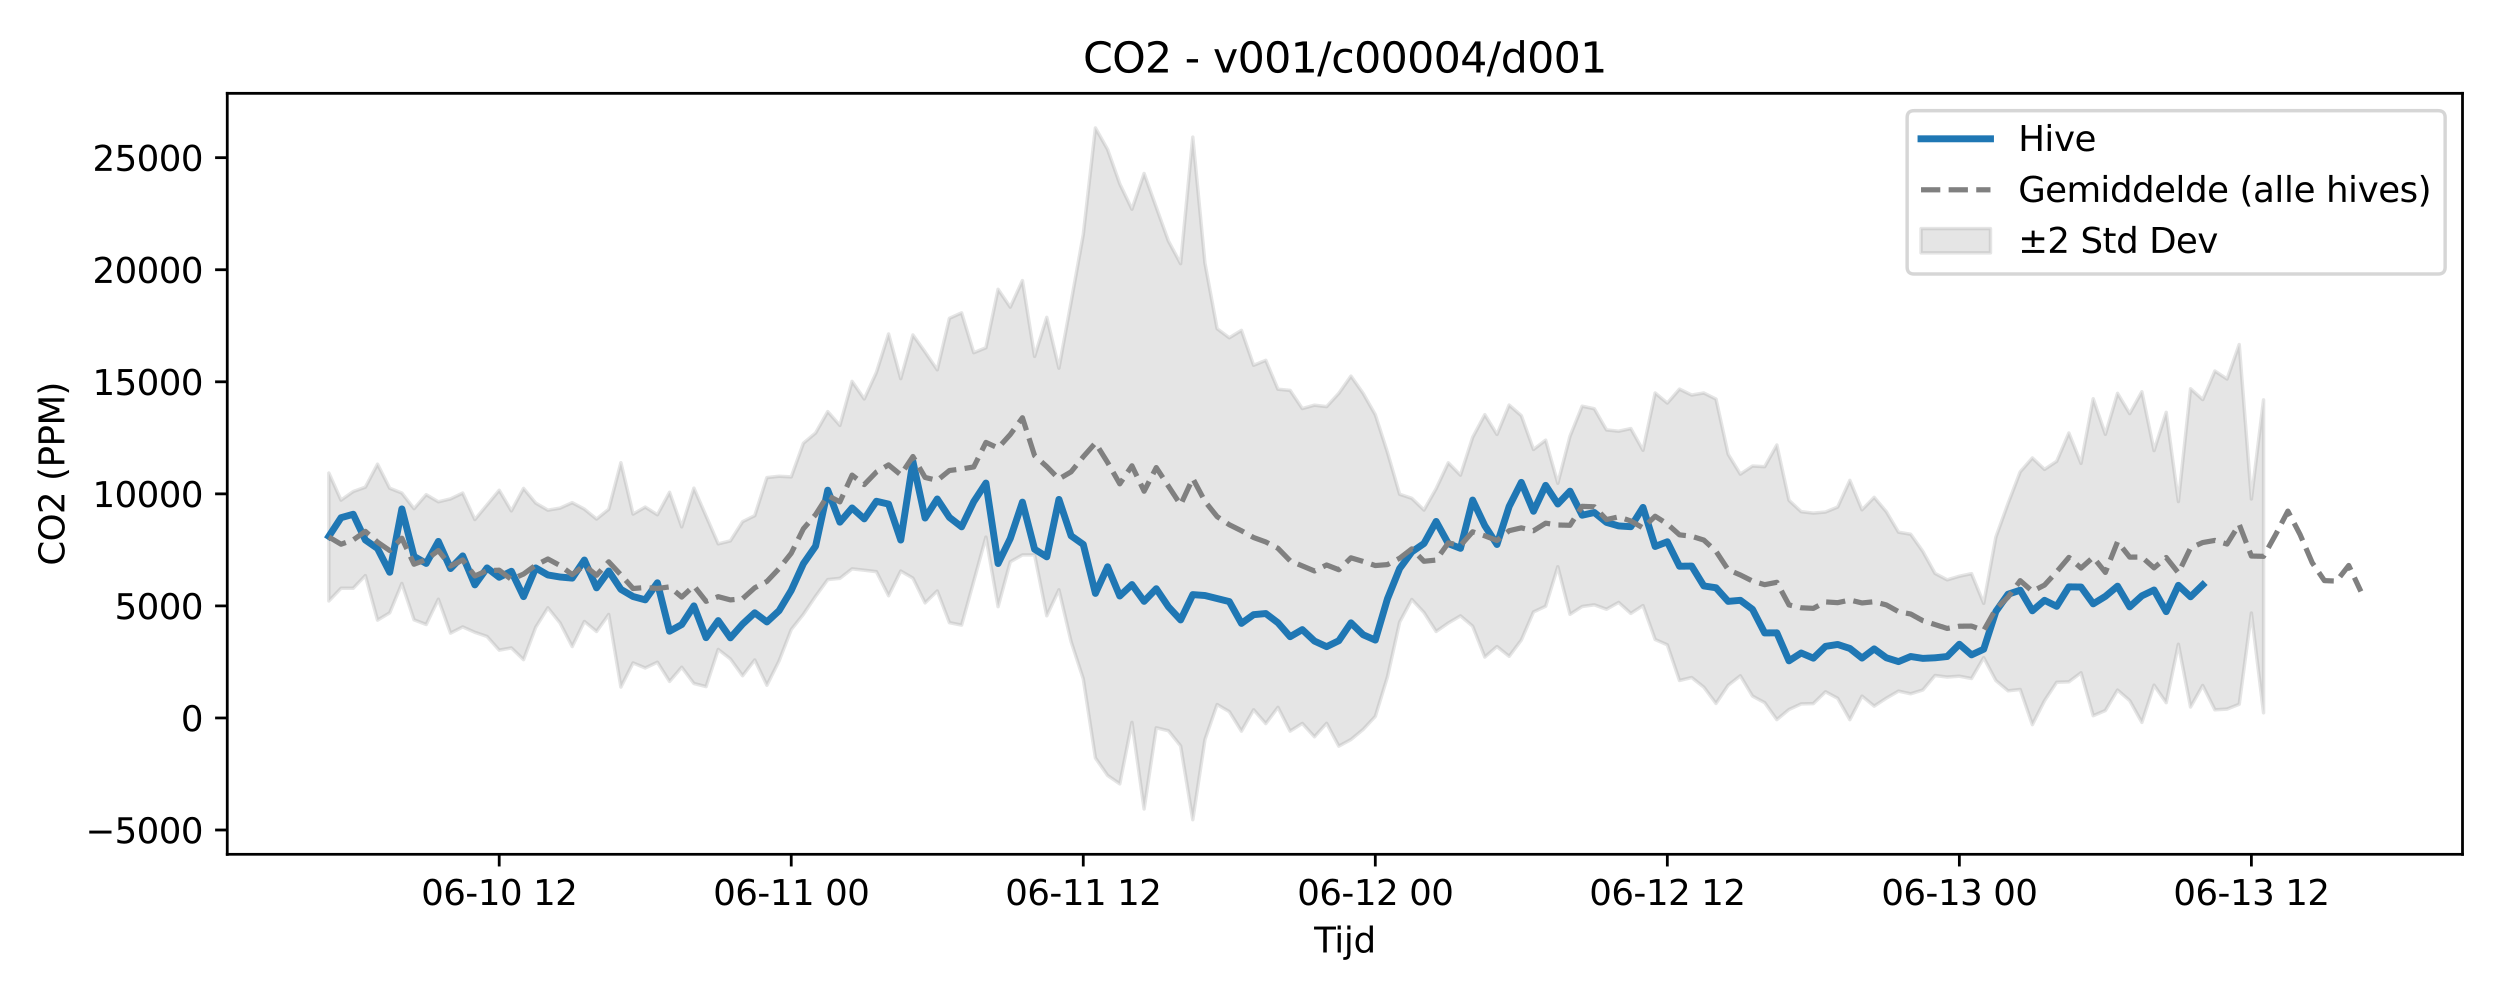 <?xml version="1.0" encoding="utf-8" standalone="no"?>
<!DOCTYPE svg PUBLIC "-//W3C//DTD SVG 1.1//EN"
  "http://www.w3.org/Graphics/SVG/1.1/DTD/svg11.dtd">
<svg xmlns:xlink="http://www.w3.org/1999/xlink" width="720pt" height="288pt" viewBox="0 0 720 288" xmlns="http://www.w3.org/2000/svg" version="1.1">
 <defs>
  <style type="text/css">*{stroke-linejoin: round; stroke-linecap: butt}</style>
 </defs>
 <g id="figure_1">
  <g id="patch_1">
   <path d="M 0 288 
L 720 288 
L 720 0 
L 0 0 
z
" style="fill: #ffffff"/>
  </g>
  <g id="axes_1">
   <g id="patch_2">
    <path d="M 65.45 246.04 
L 709.2 246.04 
L 709.2 26.88 
L 65.45 26.88 
z
" style="fill: #ffffff"/>
   </g>
   <g id="FillBetweenPolyCollection_1">
    <defs>
     <path id="mb6dc2df56d" d="M 94.711 -151.771 
L 94.711 -114.925 
L 98.216 -118.574 
L 101.72 -118.573 
L 105.224 -122.231 
L 108.729 -109.398 
L 112.233 -111.501 
L 115.737 -119.966 
L 119.242 -109.494 
L 122.746 -108.139 
L 126.251 -115.425 
L 129.755 -105.657 
L 133.259 -107.45 
L 136.764 -105.893 
L 140.268 -104.692 
L 143.772 -100.757 
L 147.277 -101.395 
L 150.781 -98.008 
L 154.285 -107.343 
L 157.79 -112.953 
L 161.294 -108.597 
L 164.798 -101.781 
L 168.303 -109.017 
L 171.807 -106.128 
L 175.312 -111.037 
L 178.816 -90.12 
L 182.32 -97.076 
L 185.825 -95.622 
L 189.329 -97.276 
L 192.833 -91.741 
L 196.338 -95.83 
L 199.842 -91.153 
L 203.346 -90.254 
L 206.851 -100.965 
L 210.355 -98.223 
L 213.859 -93.38 
L 217.364 -97.934 
L 220.868 -90.638 
L 224.372 -97.667 
L 227.877 -106.684 
L 231.381 -111.089 
L 234.886 -116.275 
L 238.39 -121.079 
L 241.894 -121.437 
L 245.399 -124.173 
L 248.903 -123.781 
L 252.407 -123.364 
L 255.912 -116.416 
L 259.416 -123.534 
L 262.92 -121.498 
L 266.425 -114.367 
L 269.929 -117.801 
L 273.433 -108.666 
L 276.938 -107.972 
L 280.442 -120.616 
L 283.947 -133.316 
L 287.451 -113.282 
L 290.955 -126.2 
L 294.46 -128.179 
L 297.964 -128.191 
L 301.468 -110.651 
L 304.973 -118.142 
L 308.477 -103.223 
L 311.981 -92.496 
L 315.486 -69.696 
L 318.99 -64.666 
L 322.494 -62.239 
L 325.999 -79.957 
L 329.503 -55.011 
L 333.007 -78.392 
L 336.512 -77.546 
L 340.016 -73.177 
L 343.521 -51.922 
L 347.025 -75.005 
L 350.529 -85.092 
L 354.034 -83.055 
L 357.538 -77.421 
L 361.042 -83.582 
L 364.547 -79.598 
L 368.051 -84.281 
L 371.555 -77.422 
L 375.06 -79.65 
L 378.564 -75.801 
L 382.068 -79.687 
L 385.573 -73.108 
L 389.077 -75.015 
L 392.582 -77.904 
L 396.086 -81.676 
L 399.59 -93.076 
L 403.095 -108.819 
L 406.599 -115.348 
L 410.103 -111.6 
L 413.608 -106.134 
L 417.112 -108.563 
L 420.616 -110.634 
L 424.121 -107.655 
L 427.625 -98.771 
L 431.129 -101.799 
L 434.634 -98.973 
L 438.138 -103.654 
L 441.643 -111.756 
L 445.147 -113.401 
L 448.651 -124.785 
L 452.156 -111.068 
L 455.66 -113.334 
L 459.164 -113.804 
L 462.669 -112.538 
L 466.173 -114.497 
L 469.677 -111.329 
L 473.182 -113.607 
L 476.686 -103.821 
L 480.19 -102.284 
L 483.695 -92.008 
L 487.199 -92.876 
L 490.703 -90.093 
L 494.208 -85.402 
L 497.712 -90.636 
L 501.217 -93.378 
L 504.721 -87.522 
L 508.225 -85.632 
L 511.73 -80.746 
L 515.234 -83.663 
L 518.738 -85.271 
L 522.243 -85.357 
L 525.747 -88.766 
L 529.251 -86.881 
L 532.756 -80.733 
L 536.26 -87.517 
L 539.764 -84.635 
L 543.269 -86.926 
L 546.773 -88.957 
L 550.278 -88.186 
L 553.782 -89.285 
L 557.286 -93.455 
L 560.791 -93.008 
L 564.295 -93.257 
L 567.799 -92.583 
L 571.304 -98.587 
L 574.808 -92.006 
L 578.312 -89.046 
L 581.817 -89.426 
L 585.321 -79.298 
L 588.825 -86.197 
L 592.33 -91.508 
L 595.834 -91.632 
L 599.338 -94.239 
L 602.843 -81.875 
L 606.347 -83.371 
L 609.852 -89.257 
L 613.356 -86.231 
L 616.86 -79.944 
L 620.365 -90.668 
L 623.869 -85.626 
L 627.373 -102.457 
L 630.878 -84.372 
L 634.382 -90.582 
L 637.886 -83.574 
L 641.391 -83.785 
L 644.895 -85.173 
L 648.399 -111.45 
L 651.904 -82.704 
L 651.904 -172.849 
L 651.904 -172.849 
L 648.399 -144.279 
L 644.895 -188.782 
L 641.391 -178.84 
L 637.886 -181.147 
L 634.382 -172.909 
L 630.878 -176.045 
L 627.373 -143.543 
L 623.869 -169.256 
L 620.365 -158.229 
L 616.86 -175.183 
L 613.356 -168.871 
L 609.852 -174.723 
L 606.347 -162.918 
L 602.843 -173.167 
L 599.338 -154.547 
L 595.834 -163.296 
L 592.33 -155.156 
L 588.825 -152.813 
L 585.321 -156.11 
L 581.817 -152.105 
L 578.312 -142.998 
L 574.808 -133.292 
L 571.304 -114.235 
L 567.799 -122.789 
L 564.295 -122.047 
L 560.791 -121.007 
L 557.286 -122.864 
L 553.782 -129.186 
L 550.278 -134.143 
L 546.773 -134.725 
L 543.269 -140.629 
L 539.764 -144.773 
L 536.26 -141.183 
L 532.756 -149.661 
L 529.251 -141.977 
L 525.747 -140.536 
L 522.243 -140.228 
L 518.738 -140.643 
L 515.234 -143.904 
L 511.73 -159.85 
L 508.225 -153.591 
L 504.721 -153.787 
L 501.217 -151.448 
L 497.712 -157.179 
L 494.208 -173.07 
L 490.703 -174.824 
L 487.199 -174.232 
L 483.695 -175.935 
L 480.19 -171.914 
L 476.686 -174.825 
L 473.182 -158.313 
L 469.677 -164.585 
L 466.173 -163.812 
L 462.669 -164.189 
L 459.164 -170.283 
L 455.66 -171.023 
L 452.156 -162.359 
L 448.651 -148.821 
L 445.147 -161.242 
L 441.643 -158.556 
L 438.138 -168.297 
L 434.634 -171.347 
L 431.129 -162.874 
L 427.625 -168.583 
L 424.121 -162.036 
L 420.616 -151.157 
L 417.112 -154.72 
L 413.608 -147.27 
L 410.103 -141.106 
L 406.599 -144.491 
L 403.095 -145.648 
L 399.59 -157.707 
L 396.086 -168.566 
L 392.582 -174.713 
L 389.077 -179.682 
L 385.573 -174.726 
L 382.068 -170.892 
L 378.564 -171.31 
L 375.06 -170.341 
L 371.555 -175.572 
L 368.051 -175.903 
L 364.547 -184.232 
L 361.042 -182.8 
L 357.538 -192.86 
L 354.034 -190.712 
L 350.529 -193.347 
L 347.025 -212.213 
L 343.521 -248.52 
L 340.016 -212.056 
L 336.512 -218.574 
L 333.007 -228.282 
L 329.503 -238.042 
L 325.999 -227.746 
L 322.494 -235.054 
L 318.99 -244.946 
L 315.486 -251.158 
L 311.981 -220.424 
L 308.477 -201.003 
L 304.973 -181.959 
L 301.468 -196.606 
L 297.964 -185.353 
L 294.46 -207.194 
L 290.955 -199.543 
L 287.451 -204.684 
L 283.947 -187.857 
L 280.442 -186.425 
L 276.938 -197.906 
L 273.433 -196.319 
L 269.929 -181.488 
L 266.425 -186.629 
L 262.92 -191.543 
L 259.416 -178.943 
L 255.912 -191.816 
L 252.407 -180.768 
L 248.903 -173.107 
L 245.399 -178.162 
L 241.894 -165.482 
L 238.39 -169.464 
L 234.886 -163.301 
L 231.381 -160.363 
L 227.877 -150.656 
L 224.372 -150.837 
L 220.868 -150.455 
L 217.364 -139.494 
L 213.859 -137.759 
L 210.355 -132.231 
L 206.851 -131.363 
L 203.346 -139.393 
L 199.842 -147.418 
L 196.338 -136.262 
L 192.833 -146.226 
L 189.329 -139.749 
L 185.825 -141.965 
L 182.32 -139.939 
L 178.816 -154.752 
L 175.312 -141.346 
L 171.807 -138.514 
L 168.303 -141.375 
L 164.798 -143.241 
L 161.294 -141.664 
L 157.79 -141.074 
L 154.285 -143.122 
L 150.781 -147.345 
L 147.277 -140.862 
L 143.772 -146.812 
L 140.268 -142.6 
L 136.764 -138.37 
L 133.259 -146.004 
L 129.755 -144.327 
L 126.251 -143.481 
L 122.746 -145.54 
L 119.242 -141.504 
L 115.737 -146.01 
L 112.233 -147.397 
L 108.729 -154.323 
L 105.224 -147.706 
L 101.72 -146.436 
L 98.216 -143.962 
L 94.711 -151.771 
z
" style="stroke: #808080; stroke-opacity: 0.2"/>
    </defs>
    <g clip-path="url(#p65c68062e5)">
     <use xlink:href="#mb6dc2df56d" x="0" y="288" style="fill: #808080; fill-opacity: 0.2; stroke: #808080; stroke-opacity: 0.2"/>
    </g>
   </g>
   <g id="matplotlib.axis_1">
    <g id="xtick_1">
     <g id="line2d_1">
      <defs>
       <path id="m960868e80e" d="M 0 0 
L 0 3.5 
" style="stroke: #000000; stroke-width: 0.8"/>
      </defs>
      <g>
       <use xlink:href="#m960868e80e" x="143.772" y="246.04" style="stroke: #000000; stroke-width: 0.8"/>
      </g>
     </g>
     <g id="text_1">
      <!-- 06-10 12 -->
      <g transform="translate(121.292 260.638) scale(0.1 -0.1)">
       <defs>
        <path id="DejaVuSans-30" d="M 2034 4250 
Q 1547 4250 1301 3770 
Q 1056 3291 1056 2328 
Q 1056 1369 1301 889 
Q 1547 409 2034 409 
Q 2525 409 2770 889 
Q 3016 1369 3016 2328 
Q 3016 3291 2770 3770 
Q 2525 4250 2034 4250 
z
M 2034 4750 
Q 2819 4750 3233 4129 
Q 3647 3509 3647 2328 
Q 3647 1150 3233 529 
Q 2819 -91 2034 -91 
Q 1250 -91 836 529 
Q 422 1150 422 2328 
Q 422 3509 836 4129 
Q 1250 4750 2034 4750 
z
" transform="scale(0.016)"/>
        <path id="DejaVuSans-36" d="M 2113 2584 
Q 1688 2584 1439 2293 
Q 1191 2003 1191 1497 
Q 1191 994 1439 701 
Q 1688 409 2113 409 
Q 2538 409 2786 701 
Q 3034 994 3034 1497 
Q 3034 2003 2786 2293 
Q 2538 2584 2113 2584 
z
M 3366 4563 
L 3366 3988 
Q 3128 4100 2886 4159 
Q 2644 4219 2406 4219 
Q 1781 4219 1451 3797 
Q 1122 3375 1075 2522 
Q 1259 2794 1537 2939 
Q 1816 3084 2150 3084 
Q 2853 3084 3261 2657 
Q 3669 2231 3669 1497 
Q 3669 778 3244 343 
Q 2819 -91 2113 -91 
Q 1303 -91 875 529 
Q 447 1150 447 2328 
Q 447 3434 972 4092 
Q 1497 4750 2381 4750 
Q 2619 4750 2861 4703 
Q 3103 4656 3366 4563 
z
" transform="scale(0.016)"/>
        <path id="DejaVuSans-2d" d="M 313 2009 
L 1997 2009 
L 1997 1497 
L 313 1497 
L 313 2009 
z
" transform="scale(0.016)"/>
        <path id="DejaVuSans-31" d="M 794 531 
L 1825 531 
L 1825 4091 
L 703 3866 
L 703 4441 
L 1819 4666 
L 2450 4666 
L 2450 531 
L 3481 531 
L 3481 0 
L 794 0 
L 794 531 
z
" transform="scale(0.016)"/>
        <path id="DejaVuSans-20" transform="scale(0.016)"/>
        <path id="DejaVuSans-32" d="M 1228 531 
L 3431 531 
L 3431 0 
L 469 0 
L 469 531 
Q 828 903 1448 1529 
Q 2069 2156 2228 2338 
Q 2531 2678 2651 2914 
Q 2772 3150 2772 3378 
Q 2772 3750 2511 3984 
Q 2250 4219 1831 4219 
Q 1534 4219 1204 4116 
Q 875 4013 500 3803 
L 500 4441 
Q 881 4594 1212 4672 
Q 1544 4750 1819 4750 
Q 2544 4750 2975 4387 
Q 3406 4025 3406 3419 
Q 3406 3131 3298 2873 
Q 3191 2616 2906 2266 
Q 2828 2175 2409 1742 
Q 1991 1309 1228 531 
z
" transform="scale(0.016)"/>
       </defs>
       <use xlink:href="#DejaVuSans-30"/>
       <use xlink:href="#DejaVuSans-36" transform="translate(63.623 0)"/>
       <use xlink:href="#DejaVuSans-2d" transform="translate(127.246 0)"/>
       <use xlink:href="#DejaVuSans-31" transform="translate(163.33 0)"/>
       <use xlink:href="#DejaVuSans-30" transform="translate(226.953 0)"/>
       <use xlink:href="#DejaVuSans-20" transform="translate(290.576 0)"/>
       <use xlink:href="#DejaVuSans-31" transform="translate(322.363 0)"/>
       <use xlink:href="#DejaVuSans-32" transform="translate(385.986 0)"/>
      </g>
     </g>
    </g>
    <g id="xtick_2">
     <g id="line2d_2">
      <g>
       <use xlink:href="#m960868e80e" x="227.877" y="246.04" style="stroke: #000000; stroke-width: 0.8"/>
      </g>
     </g>
     <g id="text_2">
      <!-- 06-11 00 -->
      <g transform="translate(205.396 260.638) scale(0.1 -0.1)">
       <use xlink:href="#DejaVuSans-30"/>
       <use xlink:href="#DejaVuSans-36" transform="translate(63.623 0)"/>
       <use xlink:href="#DejaVuSans-2d" transform="translate(127.246 0)"/>
       <use xlink:href="#DejaVuSans-31" transform="translate(163.33 0)"/>
       <use xlink:href="#DejaVuSans-31" transform="translate(226.953 0)"/>
       <use xlink:href="#DejaVuSans-20" transform="translate(290.576 0)"/>
       <use xlink:href="#DejaVuSans-30" transform="translate(322.363 0)"/>
       <use xlink:href="#DejaVuSans-30" transform="translate(385.986 0)"/>
      </g>
     </g>
    </g>
    <g id="xtick_3">
     <g id="line2d_3">
      <g>
       <use xlink:href="#m960868e80e" x="311.981" y="246.04" style="stroke: #000000; stroke-width: 0.8"/>
      </g>
     </g>
     <g id="text_3">
      <!-- 06-11 12 -->
      <g transform="translate(289.501 260.638) scale(0.1 -0.1)">
       <use xlink:href="#DejaVuSans-30"/>
       <use xlink:href="#DejaVuSans-36" transform="translate(63.623 0)"/>
       <use xlink:href="#DejaVuSans-2d" transform="translate(127.246 0)"/>
       <use xlink:href="#DejaVuSans-31" transform="translate(163.33 0)"/>
       <use xlink:href="#DejaVuSans-31" transform="translate(226.953 0)"/>
       <use xlink:href="#DejaVuSans-20" transform="translate(290.576 0)"/>
       <use xlink:href="#DejaVuSans-31" transform="translate(322.363 0)"/>
       <use xlink:href="#DejaVuSans-32" transform="translate(385.986 0)"/>
      </g>
     </g>
    </g>
    <g id="xtick_4">
     <g id="line2d_4">
      <g>
       <use xlink:href="#m960868e80e" x="396.086" y="246.04" style="stroke: #000000; stroke-width: 0.8"/>
      </g>
     </g>
     <g id="text_4">
      <!-- 06-12 00 -->
      <g transform="translate(373.605 260.638) scale(0.1 -0.1)">
       <use xlink:href="#DejaVuSans-30"/>
       <use xlink:href="#DejaVuSans-36" transform="translate(63.623 0)"/>
       <use xlink:href="#DejaVuSans-2d" transform="translate(127.246 0)"/>
       <use xlink:href="#DejaVuSans-31" transform="translate(163.33 0)"/>
       <use xlink:href="#DejaVuSans-32" transform="translate(226.953 0)"/>
       <use xlink:href="#DejaVuSans-20" transform="translate(290.576 0)"/>
       <use xlink:href="#DejaVuSans-30" transform="translate(322.363 0)"/>
       <use xlink:href="#DejaVuSans-30" transform="translate(385.986 0)"/>
      </g>
     </g>
    </g>
    <g id="xtick_5">
     <g id="line2d_5">
      <g>
       <use xlink:href="#m960868e80e" x="480.19" y="246.04" style="stroke: #000000; stroke-width: 0.8"/>
      </g>
     </g>
     <g id="text_5">
      <!-- 06-12 12 -->
      <g transform="translate(457.71 260.638) scale(0.1 -0.1)">
       <use xlink:href="#DejaVuSans-30"/>
       <use xlink:href="#DejaVuSans-36" transform="translate(63.623 0)"/>
       <use xlink:href="#DejaVuSans-2d" transform="translate(127.246 0)"/>
       <use xlink:href="#DejaVuSans-31" transform="translate(163.33 0)"/>
       <use xlink:href="#DejaVuSans-32" transform="translate(226.953 0)"/>
       <use xlink:href="#DejaVuSans-20" transform="translate(290.576 0)"/>
       <use xlink:href="#DejaVuSans-31" transform="translate(322.363 0)"/>
       <use xlink:href="#DejaVuSans-32" transform="translate(385.986 0)"/>
      </g>
     </g>
    </g>
    <g id="xtick_6">
     <g id="line2d_6">
      <g>
       <use xlink:href="#m960868e80e" x="564.295" y="246.04" style="stroke: #000000; stroke-width: 0.8"/>
      </g>
     </g>
     <g id="text_6">
      <!-- 06-13 00 -->
      <g transform="translate(541.814 260.638) scale(0.1 -0.1)">
       <defs>
        <path id="DejaVuSans-33" d="M 2597 2516 
Q 3050 2419 3304 2112 
Q 3559 1806 3559 1356 
Q 3559 666 3084 287 
Q 2609 -91 1734 -91 
Q 1441 -91 1130 -33 
Q 819 25 488 141 
L 488 750 
Q 750 597 1062 519 
Q 1375 441 1716 441 
Q 2309 441 2620 675 
Q 2931 909 2931 1356 
Q 2931 1769 2642 2001 
Q 2353 2234 1838 2234 
L 1294 2234 
L 1294 2753 
L 1863 2753 
Q 2328 2753 2575 2939 
Q 2822 3125 2822 3475 
Q 2822 3834 2567 4026 
Q 2313 4219 1838 4219 
Q 1578 4219 1281 4162 
Q 984 4106 628 3988 
L 628 4550 
Q 988 4650 1302 4700 
Q 1616 4750 1894 4750 
Q 2613 4750 3031 4423 
Q 3450 4097 3450 3541 
Q 3450 3153 3228 2886 
Q 3006 2619 2597 2516 
z
" transform="scale(0.016)"/>
       </defs>
       <use xlink:href="#DejaVuSans-30"/>
       <use xlink:href="#DejaVuSans-36" transform="translate(63.623 0)"/>
       <use xlink:href="#DejaVuSans-2d" transform="translate(127.246 0)"/>
       <use xlink:href="#DejaVuSans-31" transform="translate(163.33 0)"/>
       <use xlink:href="#DejaVuSans-33" transform="translate(226.953 0)"/>
       <use xlink:href="#DejaVuSans-20" transform="translate(290.576 0)"/>
       <use xlink:href="#DejaVuSans-30" transform="translate(322.363 0)"/>
       <use xlink:href="#DejaVuSans-30" transform="translate(385.986 0)"/>
      </g>
     </g>
    </g>
    <g id="xtick_7">
     <g id="line2d_7">
      <g>
       <use xlink:href="#m960868e80e" x="648.399" y="246.04" style="stroke: #000000; stroke-width: 0.8"/>
      </g>
     </g>
     <g id="text_7">
      <!-- 06-13 12 -->
      <g transform="translate(625.919 260.638) scale(0.1 -0.1)">
       <use xlink:href="#DejaVuSans-30"/>
       <use xlink:href="#DejaVuSans-36" transform="translate(63.623 0)"/>
       <use xlink:href="#DejaVuSans-2d" transform="translate(127.246 0)"/>
       <use xlink:href="#DejaVuSans-31" transform="translate(163.33 0)"/>
       <use xlink:href="#DejaVuSans-33" transform="translate(226.953 0)"/>
       <use xlink:href="#DejaVuSans-20" transform="translate(290.576 0)"/>
       <use xlink:href="#DejaVuSans-31" transform="translate(322.363 0)"/>
       <use xlink:href="#DejaVuSans-32" transform="translate(385.986 0)"/>
      </g>
     </g>
    </g>
    <g id="text_8">
     <!-- Tijd -->
     <g transform="translate(378.475 274.317) scale(0.1 -0.1)">
      <defs>
       <path id="DejaVuSans-54" d="M -19 4666 
L 3928 4666 
L 3928 4134 
L 2272 4134 
L 2272 0 
L 1638 0 
L 1638 4134 
L -19 4134 
L -19 4666 
z
" transform="scale(0.016)"/>
       <path id="DejaVuSans-69" d="M 603 3500 
L 1178 3500 
L 1178 0 
L 603 0 
L 603 3500 
z
M 603 4863 
L 1178 4863 
L 1178 4134 
L 603 4134 
L 603 4863 
z
" transform="scale(0.016)"/>
       <path id="DejaVuSans-6a" d="M 603 3500 
L 1178 3500 
L 1178 -63 
Q 1178 -731 923 -1031 
Q 669 -1331 103 -1331 
L -116 -1331 
L -116 -844 
L 38 -844 
Q 366 -844 484 -692 
Q 603 -541 603 -63 
L 603 3500 
z
M 603 4863 
L 1178 4863 
L 1178 4134 
L 603 4134 
L 603 4863 
z
" transform="scale(0.016)"/>
       <path id="DejaVuSans-64" d="M 2906 2969 
L 2906 4863 
L 3481 4863 
L 3481 0 
L 2906 0 
L 2906 525 
Q 2725 213 2448 61 
Q 2172 -91 1784 -91 
Q 1150 -91 751 415 
Q 353 922 353 1747 
Q 353 2572 751 3078 
Q 1150 3584 1784 3584 
Q 2172 3584 2448 3432 
Q 2725 3281 2906 2969 
z
M 947 1747 
Q 947 1113 1208 752 
Q 1469 391 1925 391 
Q 2381 391 2643 752 
Q 2906 1113 2906 1747 
Q 2906 2381 2643 2742 
Q 2381 3103 1925 3103 
Q 1469 3103 1208 2742 
Q 947 2381 947 1747 
z
" transform="scale(0.016)"/>
      </defs>
      <use xlink:href="#DejaVuSans-54"/>
      <use xlink:href="#DejaVuSans-69" transform="translate(57.959 0)"/>
      <use xlink:href="#DejaVuSans-6a" transform="translate(85.742 0)"/>
      <use xlink:href="#DejaVuSans-64" transform="translate(113.525 0)"/>
     </g>
    </g>
   </g>
   <g id="matplotlib.axis_2">
    <g id="ytick_1">
     <g id="line2d_8">
      <defs>
       <path id="m2879d3d377" d="M 0 0 
L -3.5 0 
" style="stroke: #000000; stroke-width: 0.8"/>
      </defs>
      <g>
       <use xlink:href="#m2879d3d377" x="65.45" y="239.047" style="stroke: #000000; stroke-width: 0.8"/>
      </g>
     </g>
     <g id="text_9">
      <!-- −5000 -->
      <g transform="translate(24.62 242.846) scale(0.1 -0.1)">
       <defs>
        <path id="DejaVuSans-2212" d="M 678 2272 
L 4684 2272 
L 4684 1741 
L 678 1741 
L 678 2272 
z
" transform="scale(0.016)"/>
        <path id="DejaVuSans-35" d="M 691 4666 
L 3169 4666 
L 3169 4134 
L 1269 4134 
L 1269 2991 
Q 1406 3038 1543 3061 
Q 1681 3084 1819 3084 
Q 2600 3084 3056 2656 
Q 3513 2228 3513 1497 
Q 3513 744 3044 326 
Q 2575 -91 1722 -91 
Q 1428 -91 1123 -41 
Q 819 9 494 109 
L 494 744 
Q 775 591 1075 516 
Q 1375 441 1709 441 
Q 2250 441 2565 725 
Q 2881 1009 2881 1497 
Q 2881 1984 2565 2268 
Q 2250 2553 1709 2553 
Q 1456 2553 1204 2497 
Q 953 2441 691 2322 
L 691 4666 
z
" transform="scale(0.016)"/>
       </defs>
       <use xlink:href="#DejaVuSans-2212"/>
       <use xlink:href="#DejaVuSans-35" transform="translate(83.789 0)"/>
       <use xlink:href="#DejaVuSans-30" transform="translate(147.412 0)"/>
       <use xlink:href="#DejaVuSans-30" transform="translate(211.035 0)"/>
       <use xlink:href="#DejaVuSans-30" transform="translate(274.658 0)"/>
      </g>
     </g>
    </g>
    <g id="ytick_2">
     <g id="line2d_9">
      <g>
       <use xlink:href="#m2879d3d377" x="65.45" y="206.774" style="stroke: #000000; stroke-width: 0.8"/>
      </g>
     </g>
     <g id="text_10">
      <!-- 0 -->
      <g transform="translate(52.087 210.573) scale(0.1 -0.1)">
       <use xlink:href="#DejaVuSans-30"/>
      </g>
     </g>
    </g>
    <g id="ytick_3">
     <g id="line2d_10">
      <g>
       <use xlink:href="#m2879d3d377" x="65.45" y="174.5" style="stroke: #000000; stroke-width: 0.8"/>
      </g>
     </g>
     <g id="text_11">
      <!-- 5000 -->
      <g transform="translate(33 178.299) scale(0.1 -0.1)">
       <use xlink:href="#DejaVuSans-35"/>
       <use xlink:href="#DejaVuSans-30" transform="translate(63.623 0)"/>
       <use xlink:href="#DejaVuSans-30" transform="translate(127.246 0)"/>
       <use xlink:href="#DejaVuSans-30" transform="translate(190.869 0)"/>
      </g>
     </g>
    </g>
    <g id="ytick_4">
     <g id="line2d_11">
      <g>
       <use xlink:href="#m2879d3d377" x="65.45" y="142.227" style="stroke: #000000; stroke-width: 0.8"/>
      </g>
     </g>
     <g id="text_12">
      <!-- 10000 -->
      <g transform="translate(26.637 146.026) scale(0.1 -0.1)">
       <use xlink:href="#DejaVuSans-31"/>
       <use xlink:href="#DejaVuSans-30" transform="translate(63.623 0)"/>
       <use xlink:href="#DejaVuSans-30" transform="translate(127.246 0)"/>
       <use xlink:href="#DejaVuSans-30" transform="translate(190.869 0)"/>
       <use xlink:href="#DejaVuSans-30" transform="translate(254.492 0)"/>
      </g>
     </g>
    </g>
    <g id="ytick_5">
     <g id="line2d_12">
      <g>
       <use xlink:href="#m2879d3d377" x="65.45" y="109.953" style="stroke: #000000; stroke-width: 0.8"/>
      </g>
     </g>
     <g id="text_13">
      <!-- 15000 -->
      <g transform="translate(26.637 113.752) scale(0.1 -0.1)">
       <use xlink:href="#DejaVuSans-31"/>
       <use xlink:href="#DejaVuSans-35" transform="translate(63.623 0)"/>
       <use xlink:href="#DejaVuSans-30" transform="translate(127.246 0)"/>
       <use xlink:href="#DejaVuSans-30" transform="translate(190.869 0)"/>
       <use xlink:href="#DejaVuSans-30" transform="translate(254.492 0)"/>
      </g>
     </g>
    </g>
    <g id="ytick_6">
     <g id="line2d_13">
      <g>
       <use xlink:href="#m2879d3d377" x="65.45" y="77.679" style="stroke: #000000; stroke-width: 0.8"/>
      </g>
     </g>
     <g id="text_14">
      <!-- 20000 -->
      <g transform="translate(26.637 81.479) scale(0.1 -0.1)">
       <use xlink:href="#DejaVuSans-32"/>
       <use xlink:href="#DejaVuSans-30" transform="translate(63.623 0)"/>
       <use xlink:href="#DejaVuSans-30" transform="translate(127.246 0)"/>
       <use xlink:href="#DejaVuSans-30" transform="translate(190.869 0)"/>
       <use xlink:href="#DejaVuSans-30" transform="translate(254.492 0)"/>
      </g>
     </g>
    </g>
    <g id="ytick_7">
     <g id="line2d_14">
      <g>
       <use xlink:href="#m2879d3d377" x="65.45" y="45.406" style="stroke: #000000; stroke-width: 0.8"/>
      </g>
     </g>
     <g id="text_15">
      <!-- 25000 -->
      <g transform="translate(26.637 49.205) scale(0.1 -0.1)">
       <use xlink:href="#DejaVuSans-32"/>
       <use xlink:href="#DejaVuSans-35" transform="translate(63.623 0)"/>
       <use xlink:href="#DejaVuSans-30" transform="translate(127.246 0)"/>
       <use xlink:href="#DejaVuSans-30" transform="translate(190.869 0)"/>
       <use xlink:href="#DejaVuSans-30" transform="translate(254.492 0)"/>
      </g>
     </g>
    </g>
    <g id="text_16">
     <!-- CO2 (PPM) -->
     <g transform="translate(18.541 162.903) rotate(-90) scale(0.1 -0.1)">
      <defs>
       <path id="DejaVuSans-43" d="M 4122 4306 
L 4122 3641 
Q 3803 3938 3442 4084 
Q 3081 4231 2675 4231 
Q 1875 4231 1450 3742 
Q 1025 3253 1025 2328 
Q 1025 1406 1450 917 
Q 1875 428 2675 428 
Q 3081 428 3442 575 
Q 3803 722 4122 1019 
L 4122 359 
Q 3791 134 3420 21 
Q 3050 -91 2638 -91 
Q 1578 -91 968 557 
Q 359 1206 359 2328 
Q 359 3453 968 4101 
Q 1578 4750 2638 4750 
Q 3056 4750 3426 4639 
Q 3797 4528 4122 4306 
z
" transform="scale(0.016)"/>
       <path id="DejaVuSans-4f" d="M 2522 4238 
Q 1834 4238 1429 3725 
Q 1025 3213 1025 2328 
Q 1025 1447 1429 934 
Q 1834 422 2522 422 
Q 3209 422 3611 934 
Q 4013 1447 4013 2328 
Q 4013 3213 3611 3725 
Q 3209 4238 2522 4238 
z
M 2522 4750 
Q 3503 4750 4090 4092 
Q 4678 3434 4678 2328 
Q 4678 1225 4090 567 
Q 3503 -91 2522 -91 
Q 1538 -91 948 565 
Q 359 1222 359 2328 
Q 359 3434 948 4092 
Q 1538 4750 2522 4750 
z
" transform="scale(0.016)"/>
       <path id="DejaVuSans-28" d="M 1984 4856 
Q 1566 4138 1362 3434 
Q 1159 2731 1159 2009 
Q 1159 1288 1364 580 
Q 1569 -128 1984 -844 
L 1484 -844 
Q 1016 -109 783 600 
Q 550 1309 550 2009 
Q 550 2706 781 3412 
Q 1013 4119 1484 4856 
L 1984 4856 
z
" transform="scale(0.016)"/>
       <path id="DejaVuSans-50" d="M 1259 4147 
L 1259 2394 
L 2053 2394 
Q 2494 2394 2734 2622 
Q 2975 2850 2975 3272 
Q 2975 3691 2734 3919 
Q 2494 4147 2053 4147 
L 1259 4147 
z
M 628 4666 
L 2053 4666 
Q 2838 4666 3239 4311 
Q 3641 3956 3641 3272 
Q 3641 2581 3239 2228 
Q 2838 1875 2053 1875 
L 1259 1875 
L 1259 0 
L 628 0 
L 628 4666 
z
" transform="scale(0.016)"/>
       <path id="DejaVuSans-4d" d="M 628 4666 
L 1569 4666 
L 2759 1491 
L 3956 4666 
L 4897 4666 
L 4897 0 
L 4281 0 
L 4281 4097 
L 3078 897 
L 2444 897 
L 1241 4097 
L 1241 0 
L 628 0 
L 628 4666 
z
" transform="scale(0.016)"/>
       <path id="DejaVuSans-29" d="M 513 4856 
L 1013 4856 
Q 1481 4119 1714 3412 
Q 1947 2706 1947 2009 
Q 1947 1309 1714 600 
Q 1481 -109 1013 -844 
L 513 -844 
Q 928 -128 1133 580 
Q 1338 1288 1338 2009 
Q 1338 2731 1133 3434 
Q 928 4138 513 4856 
z
" transform="scale(0.016)"/>
      </defs>
      <use xlink:href="#DejaVuSans-43"/>
      <use xlink:href="#DejaVuSans-4f" transform="translate(69.824 0)"/>
      <use xlink:href="#DejaVuSans-32" transform="translate(148.535 0)"/>
      <use xlink:href="#DejaVuSans-20" transform="translate(212.158 0)"/>
      <use xlink:href="#DejaVuSans-28" transform="translate(243.945 0)"/>
      <use xlink:href="#DejaVuSans-50" transform="translate(282.959 0)"/>
      <use xlink:href="#DejaVuSans-50" transform="translate(343.262 0)"/>
      <use xlink:href="#DejaVuSans-4d" transform="translate(403.564 0)"/>
      <use xlink:href="#DejaVuSans-29" transform="translate(489.844 0)"/>
     </g>
    </g>
   </g>
   <g id="line2d_15">
    <path d="M 94.711 154.465 
L 98.216 149.099 
L 101.72 148.109 
L 105.224 155.512 
L 108.729 157.959 
L 112.233 164.805 
L 115.737 146.579 
L 119.242 160.244 
L 122.746 162.262 
L 126.251 155.93 
L 129.755 163.738 
L 133.259 160.104 
L 136.764 168.441 
L 140.268 163.559 
L 143.772 166.251 
L 147.277 164.534 
L 150.781 171.826 
L 154.285 163.57 
L 157.79 165.593 
L 161.294 166.18 
L 164.798 166.494 
L 168.303 161.298 
L 171.807 169.293 
L 175.312 164.457 
L 178.816 169.73 
L 182.32 171.802 
L 185.825 172.753 
L 189.329 167.85 
L 192.833 181.79 
L 196.338 179.868 
L 199.842 174.496 
L 203.346 183.644 
L 206.851 178.739 
L 210.355 183.694 
L 213.859 179.739 
L 217.364 176.488 
L 220.868 179.113 
L 224.372 175.877 
L 227.877 170.042 
L 231.381 162.326 
L 234.886 157.29 
L 238.39 141.183 
L 241.894 150.381 
L 245.399 146.293 
L 248.903 149.427 
L 252.407 144.365 
L 255.912 145.181 
L 259.416 155.532 
L 262.92 132.938 
L 266.425 149.194 
L 269.929 143.713 
L 273.433 149.013 
L 276.938 151.73 
L 280.442 144.475 
L 283.947 139.128 
L 287.451 162.292 
L 290.955 155.1 
L 294.46 144.619 
L 297.964 158.183 
L 301.468 160.369 
L 304.973 143.838 
L 308.477 154.31 
L 311.981 156.797 
L 315.486 170.895 
L 318.99 163.239 
L 322.494 171.647 
L 325.999 168.353 
L 329.503 173.179 
L 333.007 169.558 
L 336.512 174.756 
L 340.016 178.541 
L 343.521 171.247 
L 347.025 171.509 
L 354.034 173.254 
L 357.538 179.533 
L 361.042 177.022 
L 364.547 176.699 
L 368.051 179.358 
L 371.555 183.369 
L 375.06 181.331 
L 378.564 184.628 
L 382.068 186.241 
L 385.573 184.529 
L 389.077 179.38 
L 392.582 182.805 
L 396.086 184.341 
L 399.59 172.45 
L 403.095 163.744 
L 406.599 158.949 
L 410.103 156.534 
L 413.608 150.181 
L 417.112 156.558 
L 420.616 157.918 
L 424.121 144.021 
L 427.625 151.399 
L 431.129 156.806 
L 434.634 145.869 
L 438.138 138.93 
L 441.643 147.242 
L 445.147 139.789 
L 448.651 145.148 
L 452.156 141.461 
L 455.66 148.384 
L 459.164 147.601 
L 462.669 150.448 
L 466.173 151.468 
L 469.677 151.691 
L 473.182 146.14 
L 476.686 157.384 
L 480.19 156.035 
L 483.695 163.077 
L 487.199 163.028 
L 490.703 168.751 
L 494.208 169.274 
L 497.712 173.196 
L 501.217 172.889 
L 504.721 175.49 
L 508.225 182.287 
L 511.73 182.256 
L 515.234 190.318 
L 518.738 188.064 
L 522.243 189.552 
L 525.747 186.149 
L 529.251 185.604 
L 532.756 186.751 
L 536.26 189.527 
L 539.764 186.882 
L 543.269 189.447 
L 546.773 190.544 
L 550.278 189.073 
L 553.782 189.615 
L 557.286 189.445 
L 560.791 189.077 
L 564.295 185.546 
L 567.799 188.597 
L 571.304 186.966 
L 574.808 176.109 
L 578.312 171.137 
L 581.817 169.98 
L 585.321 175.907 
L 588.825 172.893 
L 592.33 174.627 
L 595.834 169.016 
L 599.338 169.067 
L 602.843 173.906 
L 606.347 171.755 
L 609.852 168.818 
L 613.356 174.778 
L 616.86 171.6 
L 620.365 169.924 
L 623.869 176.148 
L 627.373 168.581 
L 630.878 171.875 
L 634.382 168.461 
L 634.382 168.461 
" clip-path="url(#p65c68062e5)" style="fill: none; stroke: #1f77b4; stroke-width: 2; stroke-linecap: square"/>
   </g>
   <g id="line2d_16">
    <path d="M 94.711 154.652 
L 98.216 156.732 
L 101.72 155.496 
L 105.224 153.032 
L 108.729 156.14 
L 112.233 158.551 
L 115.737 155.012 
L 119.242 162.501 
L 122.746 161.161 
L 126.251 158.547 
L 129.755 163.008 
L 133.259 161.273 
L 136.764 165.869 
L 140.268 164.354 
L 143.772 164.215 
L 147.277 166.871 
L 150.781 165.324 
L 154.285 162.768 
L 157.79 160.986 
L 161.294 162.87 
L 164.798 165.489 
L 168.303 162.804 
L 171.807 165.679 
L 175.312 161.809 
L 178.816 165.564 
L 182.32 169.493 
L 185.825 169.206 
L 189.329 169.488 
L 192.833 169.016 
L 196.338 171.954 
L 199.842 168.715 
L 203.346 173.177 
L 206.851 171.836 
L 210.355 172.773 
L 213.859 172.431 
L 217.364 169.286 
L 220.868 167.453 
L 224.372 163.748 
L 227.877 159.33 
L 231.381 152.274 
L 234.886 148.212 
L 238.39 142.729 
L 241.894 144.54 
L 245.399 136.833 
L 248.903 139.556 
L 252.407 135.934 
L 255.912 133.884 
L 259.416 136.761 
L 262.92 131.479 
L 266.425 137.502 
L 269.929 138.356 
L 273.433 135.508 
L 276.938 135.061 
L 280.442 134.479 
L 283.947 127.414 
L 287.451 129.017 
L 290.955 125.129 
L 294.46 120.314 
L 297.964 131.228 
L 301.468 134.372 
L 304.973 137.95 
L 308.477 135.887 
L 311.981 131.54 
L 315.486 127.573 
L 318.99 133.194 
L 322.494 139.353 
L 325.999 134.149 
L 329.503 141.473 
L 333.007 134.663 
L 340.016 145.384 
L 343.521 137.779 
L 347.025 144.391 
L 350.529 148.78 
L 354.034 151.116 
L 357.538 152.86 
L 361.042 154.809 
L 364.547 156.085 
L 368.051 157.908 
L 371.555 161.503 
L 378.564 164.445 
L 382.068 162.711 
L 385.573 164.083 
L 389.077 160.652 
L 392.582 161.692 
L 396.086 162.879 
L 399.59 162.608 
L 403.095 160.767 
L 406.599 158.081 
L 410.103 161.647 
L 413.608 161.298 
L 417.112 156.359 
L 420.616 157.105 
L 424.121 153.155 
L 427.625 154.323 
L 431.129 155.664 
L 434.634 152.84 
L 438.138 152.024 
L 441.643 152.844 
L 445.147 150.679 
L 448.651 151.197 
L 452.156 151.286 
L 455.66 145.822 
L 459.164 145.956 
L 462.669 149.637 
L 466.173 148.846 
L 469.677 150.043 
L 473.182 152.04 
L 476.686 148.677 
L 480.19 150.901 
L 483.695 154.028 
L 487.199 154.446 
L 490.703 155.541 
L 494.208 158.764 
L 497.712 164.092 
L 501.217 165.587 
L 504.721 167.345 
L 508.225 168.388 
L 511.73 167.702 
L 515.234 174.217 
L 518.738 175.043 
L 522.243 175.207 
L 525.747 173.349 
L 529.251 173.571 
L 532.756 172.803 
L 536.26 173.65 
L 539.764 173.296 
L 543.269 174.223 
L 546.773 176.159 
L 550.278 176.835 
L 553.782 178.765 
L 560.791 180.993 
L 564.295 180.348 
L 567.799 180.314 
L 571.304 181.589 
L 574.808 175.351 
L 578.312 171.978 
L 581.817 167.234 
L 585.321 170.296 
L 588.825 168.495 
L 592.33 164.668 
L 595.834 160.536 
L 599.338 163.607 
L 602.843 160.479 
L 606.347 164.855 
L 609.852 156.01 
L 613.356 160.449 
L 616.86 160.437 
L 620.365 163.551 
L 623.869 160.559 
L 627.373 165 
L 630.878 157.791 
L 634.382 156.255 
L 637.886 155.639 
L 641.391 156.688 
L 644.895 151.023 
L 648.399 160.136 
L 651.904 160.223 
L 655.408 153.913 
L 658.913 147.201 
L 662.417 153.948 
L 665.921 162.072 
L 669.426 167.213 
L 672.93 167.357 
L 676.434 162.859 
L 679.939 170.343 
L 679.939 170.343 
" clip-path="url(#p65c68062e5)" style="fill: none; stroke-dasharray: 5.55,2.4; stroke-dashoffset: 0; stroke: #808080; stroke-width: 1.5"/>
   </g>
   <g id="patch_3">
    <path d="M 65.45 246.04 
L 65.45 26.88 
" style="fill: none; stroke: #000000; stroke-width: 0.8; stroke-linejoin: miter; stroke-linecap: square"/>
   </g>
   <g id="patch_4">
    <path d="M 709.2 246.04 
L 709.2 26.88 
" style="fill: none; stroke: #000000; stroke-width: 0.8; stroke-linejoin: miter; stroke-linecap: square"/>
   </g>
   <g id="patch_5">
    <path d="M 65.45 246.04 
L 709.2 246.04 
" style="fill: none; stroke: #000000; stroke-width: 0.8; stroke-linejoin: miter; stroke-linecap: square"/>
   </g>
   <g id="patch_6">
    <path d="M 65.45 26.88 
L 709.2 26.88 
" style="fill: none; stroke: #000000; stroke-width: 0.8; stroke-linejoin: miter; stroke-linecap: square"/>
   </g>
   <g id="text_17">
    <!-- CO2 - v001/c00004/d001 -->
    <g transform="translate(311.922 20.88) scale(0.12 -0.12)">
     <defs>
      <path id="DejaVuSans-76" d="M 191 3500 
L 800 3500 
L 1894 563 
L 2988 3500 
L 3597 3500 
L 2284 0 
L 1503 0 
L 191 3500 
z
" transform="scale(0.016)"/>
      <path id="DejaVuSans-2f" d="M 1625 4666 
L 2156 4666 
L 531 -594 
L 0 -594 
L 1625 4666 
z
" transform="scale(0.016)"/>
      <path id="DejaVuSans-63" d="M 3122 3366 
L 3122 2828 
Q 2878 2963 2633 3030 
Q 2388 3097 2138 3097 
Q 1578 3097 1268 2742 
Q 959 2388 959 1747 
Q 959 1106 1268 751 
Q 1578 397 2138 397 
Q 2388 397 2633 464 
Q 2878 531 3122 666 
L 3122 134 
Q 2881 22 2623 -34 
Q 2366 -91 2075 -91 
Q 1284 -91 818 406 
Q 353 903 353 1747 
Q 353 2603 823 3093 
Q 1294 3584 2113 3584 
Q 2378 3584 2631 3529 
Q 2884 3475 3122 3366 
z
" transform="scale(0.016)"/>
      <path id="DejaVuSans-34" d="M 2419 4116 
L 825 1625 
L 2419 1625 
L 2419 4116 
z
M 2253 4666 
L 3047 4666 
L 3047 1625 
L 3713 1625 
L 3713 1100 
L 3047 1100 
L 3047 0 
L 2419 0 
L 2419 1100 
L 313 1100 
L 313 1709 
L 2253 4666 
z
" transform="scale(0.016)"/>
     </defs>
     <use xlink:href="#DejaVuSans-43"/>
     <use xlink:href="#DejaVuSans-4f" transform="translate(69.824 0)"/>
     <use xlink:href="#DejaVuSans-32" transform="translate(148.535 0)"/>
     <use xlink:href="#DejaVuSans-20" transform="translate(212.158 0)"/>
     <use xlink:href="#DejaVuSans-2d" transform="translate(243.945 0)"/>
     <use xlink:href="#DejaVuSans-20" transform="translate(280.029 0)"/>
     <use xlink:href="#DejaVuSans-76" transform="translate(311.816 0)"/>
     <use xlink:href="#DejaVuSans-30" transform="translate(370.996 0)"/>
     <use xlink:href="#DejaVuSans-30" transform="translate(434.619 0)"/>
     <use xlink:href="#DejaVuSans-31" transform="translate(498.242 0)"/>
     <use xlink:href="#DejaVuSans-2f" transform="translate(561.865 0)"/>
     <use xlink:href="#DejaVuSans-63" transform="translate(595.557 0)"/>
     <use xlink:href="#DejaVuSans-30" transform="translate(650.537 0)"/>
     <use xlink:href="#DejaVuSans-30" transform="translate(714.16 0)"/>
     <use xlink:href="#DejaVuSans-30" transform="translate(777.783 0)"/>
     <use xlink:href="#DejaVuSans-30" transform="translate(841.406 0)"/>
     <use xlink:href="#DejaVuSans-34" transform="translate(905.029 0)"/>
     <use xlink:href="#DejaVuSans-2f" transform="translate(968.652 0)"/>
     <use xlink:href="#DejaVuSans-64" transform="translate(1002.344 0)"/>
     <use xlink:href="#DejaVuSans-30" transform="translate(1065.82 0)"/>
     <use xlink:href="#DejaVuSans-30" transform="translate(1129.443 0)"/>
     <use xlink:href="#DejaVuSans-31" transform="translate(1193.066 0)"/>
    </g>
   </g>
   <g id="legend_1">
    <g id="patch_7">
     <path d="M 551.256 78.914 
L 702.2 78.914 
Q 704.2 78.914 704.2 76.914 
L 704.2 33.88 
Q 704.2 31.88 702.2 31.88 
L 551.256 31.88 
Q 549.256 31.88 549.256 33.88 
L 549.256 76.914 
Q 549.256 78.914 551.256 78.914 
z
" style="fill: #ffffff; opacity: 0.8; stroke: #cccccc; stroke-linejoin: miter"/>
    </g>
    <g id="line2d_17">
     <path d="M 553.256 39.978 
L 563.256 39.978 
L 573.256 39.978 
" style="fill: none; stroke: #1f77b4; stroke-width: 2; stroke-linecap: square"/>
    </g>
    <g id="text_18">
     <!-- Hive -->
     <g transform="translate(581.256 43.478) scale(0.1 -0.1)">
      <defs>
       <path id="DejaVuSans-48" d="M 628 4666 
L 1259 4666 
L 1259 2753 
L 3553 2753 
L 3553 4666 
L 4184 4666 
L 4184 0 
L 3553 0 
L 3553 2222 
L 1259 2222 
L 1259 0 
L 628 0 
L 628 4666 
z
" transform="scale(0.016)"/>
       <path id="DejaVuSans-65" d="M 3597 1894 
L 3597 1613 
L 953 1613 
Q 991 1019 1311 708 
Q 1631 397 2203 397 
Q 2534 397 2845 478 
Q 3156 559 3463 722 
L 3463 178 
Q 3153 47 2828 -22 
Q 2503 -91 2169 -91 
Q 1331 -91 842 396 
Q 353 884 353 1716 
Q 353 2575 817 3079 
Q 1281 3584 2069 3584 
Q 2775 3584 3186 3129 
Q 3597 2675 3597 1894 
z
M 3022 2063 
Q 3016 2534 2758 2815 
Q 2500 3097 2075 3097 
Q 1594 3097 1305 2825 
Q 1016 2553 972 2059 
L 3022 2063 
z
" transform="scale(0.016)"/>
      </defs>
      <use xlink:href="#DejaVuSans-48"/>
      <use xlink:href="#DejaVuSans-69" transform="translate(75.195 0)"/>
      <use xlink:href="#DejaVuSans-76" transform="translate(102.979 0)"/>
      <use xlink:href="#DejaVuSans-65" transform="translate(162.158 0)"/>
     </g>
    </g>
    <g id="line2d_18">
     <path d="M 553.256 54.657 
L 563.256 54.657 
L 573.256 54.657 
" style="fill: none; stroke-dasharray: 5.55,2.4; stroke-dashoffset: 0; stroke: #808080; stroke-width: 1.5"/>
    </g>
    <g id="text_19">
     <!-- Gemiddelde (alle hives) -->
     <g transform="translate(581.256 58.157) scale(0.1 -0.1)">
      <defs>
       <path id="DejaVuSans-47" d="M 3809 666 
L 3809 1919 
L 2778 1919 
L 2778 2438 
L 4434 2438 
L 4434 434 
Q 4069 175 3628 42 
Q 3188 -91 2688 -91 
Q 1594 -91 976 548 
Q 359 1188 359 2328 
Q 359 3472 976 4111 
Q 1594 4750 2688 4750 
Q 3144 4750 3555 4637 
Q 3966 4525 4313 4306 
L 4313 3634 
Q 3963 3931 3569 4081 
Q 3175 4231 2741 4231 
Q 1884 4231 1454 3753 
Q 1025 3275 1025 2328 
Q 1025 1384 1454 906 
Q 1884 428 2741 428 
Q 3075 428 3337 486 
Q 3600 544 3809 666 
z
" transform="scale(0.016)"/>
       <path id="DejaVuSans-6d" d="M 3328 2828 
Q 3544 3216 3844 3400 
Q 4144 3584 4550 3584 
Q 5097 3584 5394 3201 
Q 5691 2819 5691 2113 
L 5691 0 
L 5113 0 
L 5113 2094 
Q 5113 2597 4934 2840 
Q 4756 3084 4391 3084 
Q 3944 3084 3684 2787 
Q 3425 2491 3425 1978 
L 3425 0 
L 2847 0 
L 2847 2094 
Q 2847 2600 2669 2842 
Q 2491 3084 2119 3084 
Q 1678 3084 1418 2786 
Q 1159 2488 1159 1978 
L 1159 0 
L 581 0 
L 581 3500 
L 1159 3500 
L 1159 2956 
Q 1356 3278 1631 3431 
Q 1906 3584 2284 3584 
Q 2666 3584 2933 3390 
Q 3200 3197 3328 2828 
z
" transform="scale(0.016)"/>
       <path id="DejaVuSans-6c" d="M 603 4863 
L 1178 4863 
L 1178 0 
L 603 0 
L 603 4863 
z
" transform="scale(0.016)"/>
       <path id="DejaVuSans-61" d="M 2194 1759 
Q 1497 1759 1228 1600 
Q 959 1441 959 1056 
Q 959 750 1161 570 
Q 1363 391 1709 391 
Q 2188 391 2477 730 
Q 2766 1069 2766 1631 
L 2766 1759 
L 2194 1759 
z
M 3341 1997 
L 3341 0 
L 2766 0 
L 2766 531 
Q 2569 213 2275 61 
Q 1981 -91 1556 -91 
Q 1019 -91 701 211 
Q 384 513 384 1019 
Q 384 1609 779 1909 
Q 1175 2209 1959 2209 
L 2766 2209 
L 2766 2266 
Q 2766 2663 2505 2880 
Q 2244 3097 1772 3097 
Q 1472 3097 1187 3025 
Q 903 2953 641 2809 
L 641 3341 
Q 956 3463 1253 3523 
Q 1550 3584 1831 3584 
Q 2591 3584 2966 3190 
Q 3341 2797 3341 1997 
z
" transform="scale(0.016)"/>
       <path id="DejaVuSans-68" d="M 3513 2113 
L 3513 0 
L 2938 0 
L 2938 2094 
Q 2938 2591 2744 2837 
Q 2550 3084 2163 3084 
Q 1697 3084 1428 2787 
Q 1159 2491 1159 1978 
L 1159 0 
L 581 0 
L 581 4863 
L 1159 4863 
L 1159 2956 
Q 1366 3272 1645 3428 
Q 1925 3584 2291 3584 
Q 2894 3584 3203 3211 
Q 3513 2838 3513 2113 
z
" transform="scale(0.016)"/>
       <path id="DejaVuSans-73" d="M 2834 3397 
L 2834 2853 
Q 2591 2978 2328 3040 
Q 2066 3103 1784 3103 
Q 1356 3103 1142 2972 
Q 928 2841 928 2578 
Q 928 2378 1081 2264 
Q 1234 2150 1697 2047 
L 1894 2003 
Q 2506 1872 2764 1633 
Q 3022 1394 3022 966 
Q 3022 478 2636 193 
Q 2250 -91 1575 -91 
Q 1294 -91 989 -36 
Q 684 19 347 128 
L 347 722 
Q 666 556 975 473 
Q 1284 391 1588 391 
Q 1994 391 2212 530 
Q 2431 669 2431 922 
Q 2431 1156 2273 1281 
Q 2116 1406 1581 1522 
L 1381 1569 
Q 847 1681 609 1914 
Q 372 2147 372 2553 
Q 372 3047 722 3315 
Q 1072 3584 1716 3584 
Q 2034 3584 2315 3537 
Q 2597 3491 2834 3397 
z
" transform="scale(0.016)"/>
      </defs>
      <use xlink:href="#DejaVuSans-47"/>
      <use xlink:href="#DejaVuSans-65" transform="translate(77.49 0)"/>
      <use xlink:href="#DejaVuSans-6d" transform="translate(139.014 0)"/>
      <use xlink:href="#DejaVuSans-69" transform="translate(236.426 0)"/>
      <use xlink:href="#DejaVuSans-64" transform="translate(264.209 0)"/>
      <use xlink:href="#DejaVuSans-64" transform="translate(327.686 0)"/>
      <use xlink:href="#DejaVuSans-65" transform="translate(391.162 0)"/>
      <use xlink:href="#DejaVuSans-6c" transform="translate(452.686 0)"/>
      <use xlink:href="#DejaVuSans-64" transform="translate(480.469 0)"/>
      <use xlink:href="#DejaVuSans-65" transform="translate(543.945 0)"/>
      <use xlink:href="#DejaVuSans-20" transform="translate(605.469 0)"/>
      <use xlink:href="#DejaVuSans-28" transform="translate(637.256 0)"/>
      <use xlink:href="#DejaVuSans-61" transform="translate(676.27 0)"/>
      <use xlink:href="#DejaVuSans-6c" transform="translate(737.549 0)"/>
      <use xlink:href="#DejaVuSans-6c" transform="translate(765.332 0)"/>
      <use xlink:href="#DejaVuSans-65" transform="translate(793.115 0)"/>
      <use xlink:href="#DejaVuSans-20" transform="translate(854.639 0)"/>
      <use xlink:href="#DejaVuSans-68" transform="translate(886.426 0)"/>
      <use xlink:href="#DejaVuSans-69" transform="translate(949.805 0)"/>
      <use xlink:href="#DejaVuSans-76" transform="translate(977.588 0)"/>
      <use xlink:href="#DejaVuSans-65" transform="translate(1036.768 0)"/>
      <use xlink:href="#DejaVuSans-73" transform="translate(1098.291 0)"/>
      <use xlink:href="#DejaVuSans-29" transform="translate(1150.391 0)"/>
     </g>
    </g>
    <g id="patch_8">
     <path d="M 553.256 72.835 
L 573.256 72.835 
L 573.256 65.835 
L 553.256 65.835 
z
" style="fill: #808080; fill-opacity: 0.2; stroke: #808080; stroke-opacity: 0.2; stroke-linejoin: miter"/>
    </g>
    <g id="text_20">
     <!-- ±2 Std Dev -->
     <g transform="translate(581.256 72.835) scale(0.1 -0.1)">
      <defs>
       <path id="DejaVuSans-b1" d="M 2944 4013 
L 2944 2803 
L 4684 2803 
L 4684 2272 
L 2944 2272 
L 2944 1063 
L 2419 1063 
L 2419 2272 
L 678 2272 
L 678 2803 
L 2419 2803 
L 2419 4013 
L 2944 4013 
z
M 678 531 
L 4684 531 
L 4684 0 
L 678 0 
L 678 531 
z
" transform="scale(0.016)"/>
       <path id="DejaVuSans-53" d="M 3425 4513 
L 3425 3897 
Q 3066 4069 2747 4153 
Q 2428 4238 2131 4238 
Q 1616 4238 1336 4038 
Q 1056 3838 1056 3469 
Q 1056 3159 1242 3001 
Q 1428 2844 1947 2747 
L 2328 2669 
Q 3034 2534 3370 2195 
Q 3706 1856 3706 1288 
Q 3706 609 3251 259 
Q 2797 -91 1919 -91 
Q 1588 -91 1214 -16 
Q 841 59 441 206 
L 441 856 
Q 825 641 1194 531 
Q 1563 422 1919 422 
Q 2459 422 2753 634 
Q 3047 847 3047 1241 
Q 3047 1584 2836 1778 
Q 2625 1972 2144 2069 
L 1759 2144 
Q 1053 2284 737 2584 
Q 422 2884 422 3419 
Q 422 4038 858 4394 
Q 1294 4750 2059 4750 
Q 2388 4750 2728 4690 
Q 3069 4631 3425 4513 
z
" transform="scale(0.016)"/>
       <path id="DejaVuSans-74" d="M 1172 4494 
L 1172 3500 
L 2356 3500 
L 2356 3053 
L 1172 3053 
L 1172 1153 
Q 1172 725 1289 603 
Q 1406 481 1766 481 
L 2356 481 
L 2356 0 
L 1766 0 
Q 1100 0 847 248 
Q 594 497 594 1153 
L 594 3053 
L 172 3053 
L 172 3500 
L 594 3500 
L 594 4494 
L 1172 4494 
z
" transform="scale(0.016)"/>
       <path id="DejaVuSans-44" d="M 1259 4147 
L 1259 519 
L 2022 519 
Q 2988 519 3436 956 
Q 3884 1394 3884 2338 
Q 3884 3275 3436 3711 
Q 2988 4147 2022 4147 
L 1259 4147 
z
M 628 4666 
L 1925 4666 
Q 3281 4666 3915 4102 
Q 4550 3538 4550 2338 
Q 4550 1131 3912 565 
Q 3275 0 1925 0 
L 628 0 
L 628 4666 
z
" transform="scale(0.016)"/>
      </defs>
      <use xlink:href="#DejaVuSans-b1"/>
      <use xlink:href="#DejaVuSans-32" transform="translate(83.789 0)"/>
      <use xlink:href="#DejaVuSans-20" transform="translate(147.412 0)"/>
      <use xlink:href="#DejaVuSans-53" transform="translate(179.199 0)"/>
      <use xlink:href="#DejaVuSans-74" transform="translate(242.676 0)"/>
      <use xlink:href="#DejaVuSans-64" transform="translate(281.885 0)"/>
      <use xlink:href="#DejaVuSans-20" transform="translate(345.361 0)"/>
      <use xlink:href="#DejaVuSans-44" transform="translate(377.148 0)"/>
      <use xlink:href="#DejaVuSans-65" transform="translate(454.15 0)"/>
      <use xlink:href="#DejaVuSans-76" transform="translate(515.674 0)"/>
     </g>
    </g>
   </g>
  </g>
 </g>
 <defs>
  <clipPath id="p65c68062e5">
   <rect x="65.45" y="26.88" width="643.75" height="219.16"/>
  </clipPath>
 </defs>
</svg>
